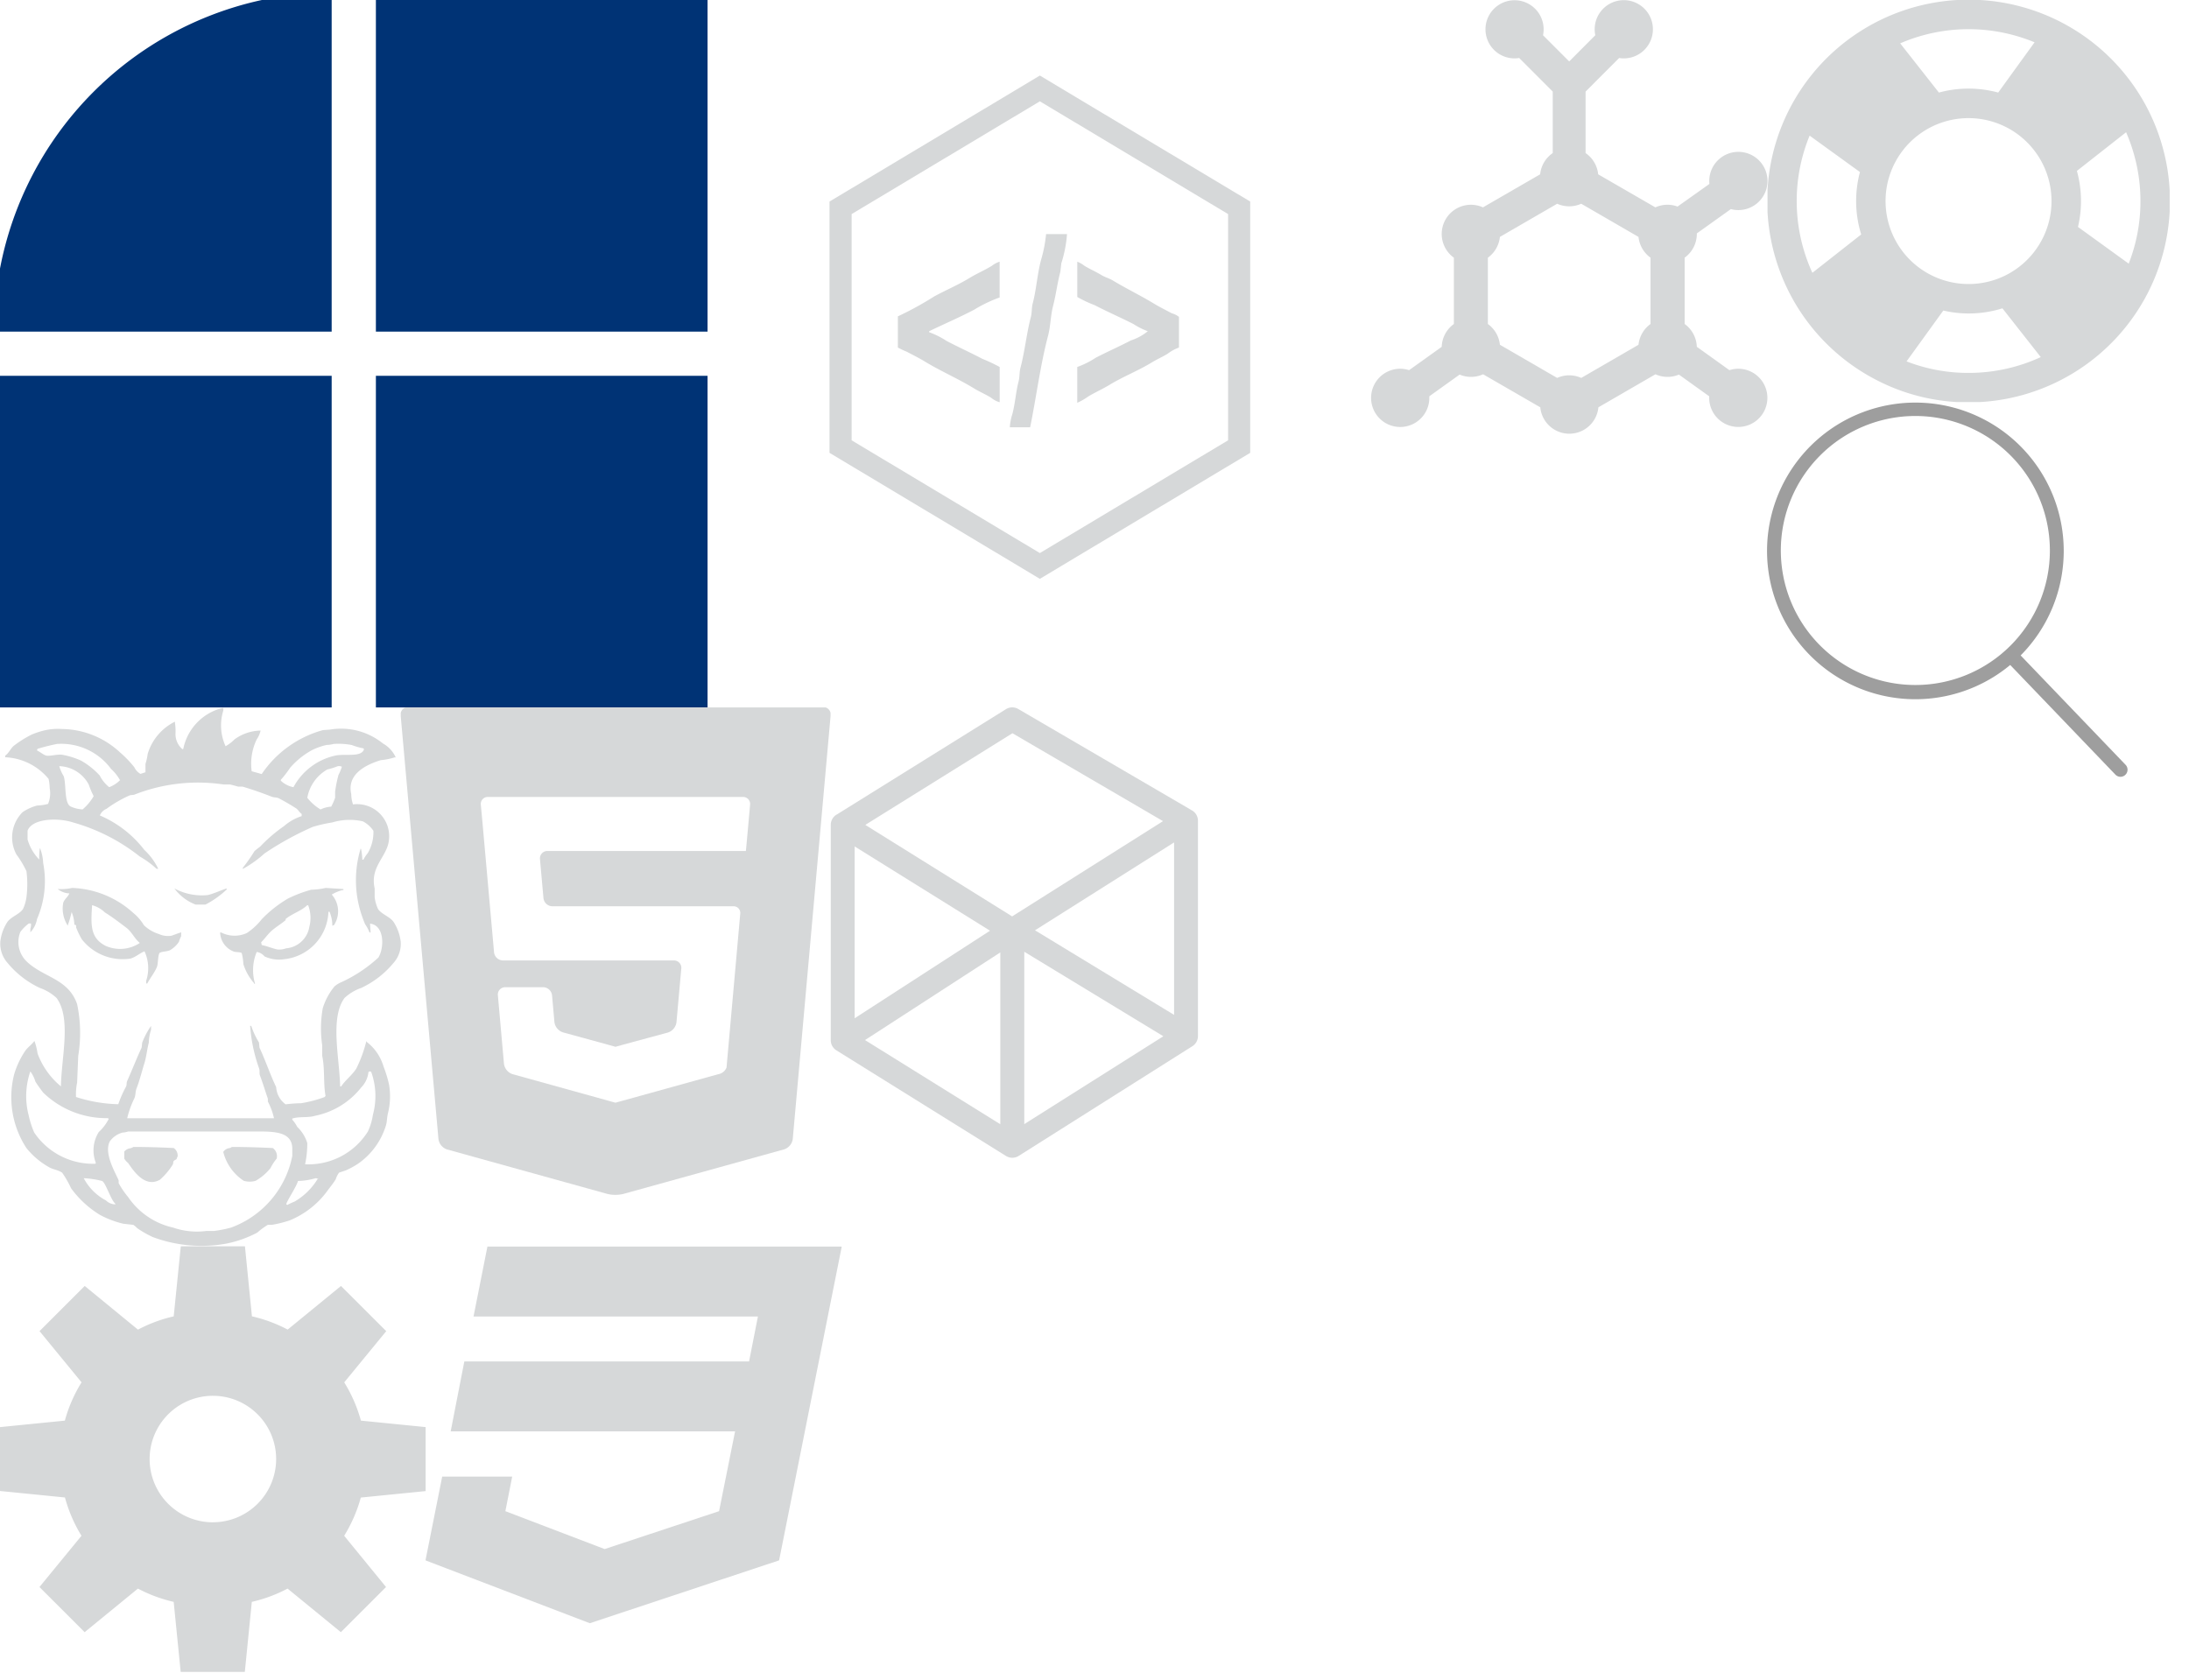 <?xml version="1.0" encoding="utf-8"?><svg width="99" height="76" viewBox="0 0 99 76" xmlns="http://www.w3.org/2000/svg" xmlns:xlink="http://www.w3.org/1999/xlink"><view id="config" viewBox="0 56.375 19.25 19.25"/><svg width="19.25" height="19.25" viewBox="0 0 19.25 19.25" y="56.375"><defs><style>.acls-1{fill:#d6d8d9;fill-rule:evenodd}</style></defs><path class="acls-1" d="M15.568 6.154l1.9-2.316-2.047-2.044-2.411 1.973a6.6 6.6 0 0 0-1.616-.6l-.317-3.173h-2.9l-.321 3.175a6.553 6.553 0 0 0-1.616.6L3.831 1.794 1.788 3.837l1.9 2.316a6.571 6.571 0 0 0-.755 1.732l-2.941.294v2.888l2.945.294a6.631 6.631 0 0 0 .748 1.733l-1.9 2.318 2.043 2.042 2.41-1.971a6.582 6.582 0 0 0 1.617.6l.317 3.172h2.9l.317-3.172a6.582 6.582 0 0 0 1.617-.6l2.41 1.971 2.043-2.042-1.893-2.318a6.634 6.634 0 0 0 .752-1.729l2.946-.294V8.179l-2.941-.294a6.576 6.576 0 0 0-.755-1.731zm-5.942 6.33a2.861 2.861 0 1 1 2.863-2.861 2.862 2.862 0 0 1-2.863 2.86z"/></svg><view id="css" viewBox="19.25 56.375 18.813 17.063"/><svg width="18.813" height="17.063" viewBox="0 0 18.813 17.063" x="19.25" y="56.375"><defs><style>.bcls-1{fill:#d6d8d9;fill-rule:evenodd}</style></defs><path id="bForma_1" data-name="Forma 1" class="bcls-1" d="M8.388 6.482L7.76 9.644h12.862l-.4 2.034H7.344l-.617 3.162h12.862l-.724 3.61-5.175 1.714L9.2 18.45l.309-1.565H6.343l-.756 3.79 7.432 2.843 8.561-2.843 2.833-14.193H8.388z" transform="translate(-5.594 -6.469)"/></svg><view id="enp" viewBox="0 0 32 32"/><svg width="32" height="32" viewBox="0 0 32 32"><defs><style>.ccls-1,.ccls-2{fill:#003375}.ccls-2{fill-rule:evenodd}</style></defs><path id="cProstokąt_2" data-name="Prostokąt 2" class="ccls-1" d="M17 0h15v15H17z"/><path id="cProstokąt_2_kopia" data-name="Prostokąt 2 kopia" class="ccls-1" d="M17 17h15v15H17z"/><path id="cProstokąt_2_kopia_2" data-name="Prostokąt 2 kopia 2" class="ccls-1" d="M0 17h15v15H0z"/><path id="cElipsa_1" data-name="Elipsa 1" class="ccls-2" d="M0 12.147A15.373 15.373 0 0 1 11.843 0H15v15H0v-2.853z"/></svg><view id="faq" viewBox="79.938 0 18.188 18.188"/><svg width="18.188" height="18.188" viewBox="0 0 18.188 18.188" x="79.938"><defs><style>.dcls-1{fill:#d6d8d9;fill-rule:evenodd}</style></defs><path id="dForma_1" data-name="Forma 1" class="dcls-1" d="M24.107 14.5a9.107 9.107 0 1 0-16.966 4.6 9.118 9.118 0 0 0 3.73 3.515 9.008 9.008 0 0 0 4.129.992 9.107 9.107 0 0 0 8.106-4.953 9.132 9.132 0 0 0 1.001-4.154zM7.935 17.746a7.787 7.787 0 0 1-.125-6.205l2.276 1.647a5.1 5.1 0 0 0 .057 2.823l-1.554 1.221zm5.865.311a3.753 3.753 0 0 1-2.311-4.889 3.753 3.753 0 1 1 5 4.778 3.757 3.757 0 0 1-2.689.111zm8.323-6.669a7.79 7.79 0 0 1 .649 3.112 7.7 7.7 0 0 1-.531 2.831l-2.294-1.66a5.091 5.091 0 0 0-.049-2.534l2.012-1.582zM15 6.726a7.81 7.81 0 0 1 2.984.594l-1.645 2.273a5.113 5.113 0 0 0-2.682 0l-1.751-2.226A7.8 7.8 0 0 1 15 6.726zm0 15.548a7.7 7.7 0 0 1-2.806-.521l1.662-2.3a5.093 5.093 0 0 0 2.674-.1l.878 1.117.856 1.089a7.78 7.78 0 0 1-3.264.715z" transform="translate(-5.906 -5.406)"/></svg><view id="grunt" viewBox="0 32 18.125 24.375"/><svg width="18.125" height="24.375" viewBox="0 0 18.125 24.375" y="32"><defs><style>.ecls-1{fill:#d6d8d9;fill-rule:evenodd}</style></defs><path id="enew_vector_shape_done" class="ecls-1" d="M17.724 3.859a1.169 1.169 0 0 1-.176.4 2.536 2.536 0 0 0-.227 1.441l.453.126a4.913 4.913 0 0 1 2.767-1.987l.327-.025a3.012 3.012 0 0 1 2.389.629 1.367 1.367 0 0 1 .579.629h-.05a3.038 3.038 0 0 1-.629.126c-.623.193-1.546.607-1.333 1.534a1.477 1.477 0 0 0 .075.453V7.2a1.452 1.452 0 0 1 1.584 1.84c-.192.636-.8 1.067-.6 1.962v.4a1.845 1.845 0 0 0 .151.528c.162.24.529.342.7.579a2.081 2.081 0 0 1 .327.906 1.293 1.293 0 0 1-.327.956 4.206 4.206 0 0 1-1.458 1.129 2.159 2.159 0 0 0-.755.453c-.667.9-.228 2.714-.2 4h.05c.174-.27.492-.508.679-.8a5.947 5.947 0 0 0 .453-1.232h.025v.025a2.169 2.169 0 0 1 .755 1.107 5.485 5.485 0 0 1 .252.83 3.175 3.175 0 0 1-.05 1.283c-.055.221-.035.381-.1.579a3.266 3.266 0 0 1-1.258 1.71 3.822 3.822 0 0 1-.553.3l-.3.1a.957.957 0 0 0-.151.3c-.118.195-.273.375-.4.553a3.98 3.98 0 0 1-1.685 1.308 5.374 5.374 0 0 1-.8.2h-.187a3.377 3.377 0 0 0-.478.352 5.151 5.151 0 0 1-1.409.5 6.3 6.3 0 0 1-3.32-.3 4.742 4.742 0 0 1-.7-.4 1.13 1.13 0 0 0-.176-.151l-.453-.05a4.356 4.356 0 0 1-1.056-.4 4.52 4.52 0 0 1-1.308-1.207 4.535 4.535 0 0 0-.4-.7c-.181-.13-.43-.146-.611-.26a3.531 3.531 0 0 1-1.006-.855 4.2 4.2 0 0 1-.553-3.345 3.816 3.816 0 0 1 .5-1.056c.111-.155.285-.277.4-.428h.031v.025a3.1 3.1 0 0 1 .126.528 3.486 3.486 0 0 0 1.056 1.484c.017-1.3.482-3.079-.2-4a2.16 2.16 0 0 0-.756-.453 4.2 4.2 0 0 1-1.459-1.132 1.308 1.308 0 0 1-.327-.956 2.035 2.035 0 0 1 .327-.905c.176-.236.542-.338.7-.578a1.845 1.845 0 0 0 .155-.529 4.63 4.63 0 0 0 0-1.182 4.517 4.517 0 0 0-.453-.755 1.619 1.619 0 0 1 .277-1.912 2.162 2.162 0 0 1 .654-.3 2.191 2.191 0 0 0 .5-.075 1.25 1.25 0 0 0 .075-.7 2.42 2.42 0 0 0-.05-.428 2.689 2.689 0 0 0-1.962-.981v-.076c.17-.114.244-.333.4-.453a4.971 4.971 0 0 1 .8-.5 3.815 3.815 0 0 1 .629-.2 2.742 2.742 0 0 1 .729-.05A3.924 3.924 0 0 1 11.36 4.84a5.03 5.03 0 0 1 .654.679.662.662 0 0 0 .277.3l.226-.075v-.376a2.565 2.565 0 0 0 .1-.453 2.391 2.391 0 0 1 1.233-1.459v.05a2.389 2.389 0 0 1 .025.478.9.9 0 0 0 .327.729v-.024h.025a2.39 2.39 0 0 1 1.811-1.861v.125a2.26 2.26 0 0 0 .1 1.61.086.086 0 0 0 .05-.025 1.658 1.658 0 0 0 .352-.277 2.059 2.059 0 0 1 1.184-.402zm-9.181.6a9.006 9.006 0 0 0-.905.226.128.128 0 0 0-.025.075c.133.06.276.185.4.226.161.052.558-.081.78-.025a3.661 3.661 0 0 1 .8.252 3.435 3.435 0 0 1 .855.679 1.614 1.614 0 0 0 .428.528 1.376 1.376 0 0 0 .5-.327h-.016a2.014 2.014 0 0 0-.4-.5 2.8 2.8 0 0 0-2.417-1.13zm12.5 0a1.263 1.263 0 0 1-.327.05 2.813 2.813 0 0 0-.7.252 3.606 3.606 0 0 0-.956.78 4.613 4.613 0 0 1-.428.553.086.086 0 0 0 .025.05 1.15 1.15 0 0 0 .553.277 2.834 2.834 0 0 1 1.912-1.434c.435-.089 1.186.1 1.283-.3h-.028v-.023a2.906 2.906 0 0 1-.528-.151 3.23 3.23 0 0 0-.805-.05zM8.618 5.469a1.858 1.858 0 0 0 .2.453c.126.37.01 1.243.328 1.378a1.486 1.486 0 0 0 .528.126 2.3 2.3 0 0 0 .5-.6 3.9 3.9 0 0 1-.223-.526 1.564 1.564 0 0 0-1.333-.831zm12.6 0a3.544 3.544 0 0 1-.478.151 1.846 1.846 0 0 0-.904 1.28 2.2 2.2 0 0 0 .6.528 1.265 1.265 0 0 1 .482-.128 3 3 0 0 0 .176-.4v-.274a5.713 5.713 0 0 1 .151-.755 2.408 2.408 0 0 0 .155-.377.333.333 0 0 0-.18-.025zM7.713 9.694a2.7 2.7 0 0 1 .025-.5h.025v.022a2 2 0 0 1 .126.629 4.3 4.3 0 0 1-.277 2.54 1.167 1.167 0 0 1-.3.6v-.172a.466.466 0 0 0 .025-.226h-.1a1.96 1.96 0 0 0-.377.377 1.224 1.224 0 0 0 .252 1.308c.762.762 1.909.785 2.314 1.962a6.323 6.323 0 0 1 .05 2.339l-.05 1.207a2.673 2.673 0 0 0-.05.654 6.683 6.683 0 0 0 1.912.327 5.08 5.08 0 0 1 .352-.8c.042-.094.008-.158.05-.252.219-.486.429-1.031.654-1.509l.025-.226a3.579 3.579 0 0 1 .4-.755v.176a2.019 2.019 0 0 0-.1.579c-.079.287-.105.625-.2.931-.113.359-.218.791-.352 1.132-.065.165-.035.288-.1.453a4.3 4.3 0 0 0-.327.906h6.64a2.991 2.991 0 0 0-.277-.755v-.131c-.113-.32-.228-.708-.352-1.031-.05-.132 0-.22-.05-.352a7.167 7.167 0 0 1-.4-1.912h.049a3.554 3.554 0 0 0 .352.755l.021.23c.267.567.479 1.212.755 1.786a1.041 1.041 0 0 0 .428.78 6.221 6.221 0 0 1 .7-.05 5.733 5.733 0 0 0 1.056-.277c.022-.019.028-.032.05-.05-.106-.567-.026-1.233-.151-1.811V18.1a5.2 5.2 0 0 1 .025-1.685 2.909 2.909 0 0 1 .528-.981 1.179 1.179 0 0 1 .327-.2 6.455 6.455 0 0 0 1.66-1.107c.277-.457.273-1.466-.377-1.534l.025.4h-.05a1.654 1.654 0 0 0-.2-.377 5.887 5.887 0 0 1-.2-.553 4.919 4.919 0 0 1 0-2.867.09.09 0 0 1 .025.05 2.812 2.812 0 0 1 .05.453h.05a1.593 1.593 0 0 1 .2-.3 1.878 1.878 0 0 0 .252-1.006 1.3 1.3 0 0 0-.478-.428 2.716 2.716 0 0 0-1.383.05 6.729 6.729 0 0 0-.88.2A13.825 13.825 0 0 0 17.9 9.418a5.071 5.071 0 0 1-.981.7v-.05a7.578 7.578 0 0 0 .528-.755 3.094 3.094 0 0 1 .252-.2 6.935 6.935 0 0 1 1.082-.931 2.3 2.3 0 0 1 .8-.453v-.1c-.1-.064-.157-.192-.252-.252a9.688 9.688 0 0 0-.78-.453c-.11-.055-.2-.024-.327-.075a16.621 16.621 0 0 0-1.308-.453h-.2a11.426 11.426 0 0 0-.377-.1h-.3a7.841 7.841 0 0 0-4 .453c-.1.042-.151.007-.252.05a5.5 5.5 0 0 0-1.031.6.551.551 0 0 0-.3.3 5.016 5.016 0 0 1 2.012 1.559 2.812 2.812 0 0 1 .629.855h-.075a4.106 4.106 0 0 0-.755-.553 8.6 8.6 0 0 0-3.043-1.551c-.677-.215-1.822-.179-2.037.377v.4a2.152 2.152 0 0 0 .528.908zM9.2 10.977a4.336 4.336 0 0 1 2.767 1.132 2.108 2.108 0 0 1 .478.553 1.7 1.7 0 0 0 .679.4.981.981 0 0 0 .579.075c.123-.044.3-.113.428-.151v.176a1.311 1.311 0 0 0-.1.252 1.235 1.235 0 0 1-.4.377c-.124.067-.364.055-.478.126-.086.146-.053.488-.126.654-.115.265-.3.482-.428.729h-.05v-.122a1.822 1.822 0 0 0-.075-1.333c-.226.089-.384.251-.629.327a2.34 2.34 0 0 1-2.213-.88 3.966 3.966 0 0 1-.252-.528v-.1l-.08-.027a1.564 1.564 0 0 0-.126-.578v.025a5.316 5.316 0 0 1-.176.6l-.025-.05a1.408 1.408 0 0 1-.176-.981c.057-.177.217-.269.277-.428a.889.889 0 0 1-.528-.2 2.285 2.285 0 0 0 .654-.048zm11.47 0l.8.05v.05h-.05a1.8 1.8 0 0 0-.478.2 1.142 1.142 0 0 1 .1 1.383l-.075.025a1.567 1.567 0 0 0-.126-.629h-.05a2.235 2.235 0 0 1-1.986 2.144 1.563 1.563 0 0 1-.905-.126.55.55 0 0 0-.352-.2 2.131 2.131 0 0 0-.075 1.434h-.05v-.03a2.368 2.368 0 0 1-.478-.855 2.491 2.491 0 0 0-.075-.5c-.1-.061-.268-.026-.377-.075a.956.956 0 0 1-.6-.855h.05a1.334 1.334 0 0 0 1.157.025 2.9 2.9 0 0 0 .679-.629 5.578 5.578 0 0 1 1.182-.931 5.9 5.9 0 0 1 1.056-.4 3.224 3.224 0 0 0 .649-.081zM13.825 11a2.616 2.616 0 0 0 1.509.3c.313-.076.584-.216.855-.3v.05a4.217 4.217 0 0 1-.956.679h-.452a2.157 2.157 0 0 1-.956-.729zm-3.722.755c-.057.884-.092 1.476.6 1.836a1.606 1.606 0 0 0 1.56-.126c-.232-.179-.365-.5-.6-.679-.326-.246-.627-.48-.981-.7a1.325 1.325 0 0 0-.582-.329zm9.734 0c-.271.266-.69.383-.981.629v.05c-.214.181-.45.315-.654.5-.164.151-.294.346-.453.5l.025.126c.226.043.461.146.7.2a.863.863 0 0 0 .4-.05 1.165 1.165 0 0 0 1.056-.981 1.6 1.6 0 0 0-.05-.956.091.091 0 0 0-.044-.016zM7.31 19.277a3.43 3.43 0 0 0-.075 1.987 4.038 4.038 0 0 0 .252.78 3.208 3.208 0 0 0 2.767 1.409v-.025h.025a1.559 1.559 0 0 1 .126-1.409 2.061 2.061 0 0 0 .453-.6h-.026v-.029a4.1 4.1 0 0 1-2.943-1.157c-.121-.162-.248-.331-.352-.5a1.43 1.43 0 0 0-.227-.456zm12.425 4.2a3.168 3.168 0 0 0 2.842-1.484 2.706 2.706 0 0 0 .226-.755 3.224 3.224 0 0 0-.076-1.937.127.127 0 0 0-.075-.025.091.091 0 0 1-.05.025 1.164 1.164 0 0 1-.327.7 3.543 3.543 0 0 1-2.088 1.283c-.319.1-.716.022-1.031.126v.05a1.454 1.454 0 0 1 .226.327 1.7 1.7 0 0 1 .453.729 4.478 4.478 0 0 1-.099.962zm-8-1.484a.9.9 0 0 1-.252.05 1.032 1.032 0 0 0-.579.4c-.28.543.26 1.423.4 1.761v.126a3.845 3.845 0 0 0 .428.629 3.343 3.343 0 0 0 2.037 1.383 3.291 3.291 0 0 0 1.509.151h.352a5.568 5.568 0 0 0 .755-.151 4.34 4.34 0 0 0 2.772-3.242v-.326c0-.8-.872-.78-1.685-.78h-5.735zm.226.7c.613 0 1.3.022 1.836.05a.421.421 0 0 1 .176.377.578.578 0 0 0-.05.126 1.292 1.292 0 0 0-.126.076c-.038.062-.013.113-.05.176a3.06 3.06 0 0 1-.578.679c-.679.386-1.2-.414-1.434-.754a.792.792 0 0 1-.176-.2V22.9a.453.453 0 0 1 .3-.151c.026-.017.083-.034.105-.049zm4.452 0c.622 0 1.316.023 1.861.05a.449.449 0 0 1 .176.478 2.26 2.26 0 0 0-.277.427 2.342 2.342 0 0 1-.679.579.99.99 0 0 1-.528 0 2.2 2.2 0 0 1-.931-1.308.393.393 0 0 1 .3-.176c.025-.012.065-.027.081-.043zm-6.688 1.414a2.407 2.407 0 0 0 1.006 1.006.606.606 0 0 0 .4.176h.025v-.025c-.213-.18-.43-.943-.6-1.031a4.2 4.2 0 0 0-.831-.126zm10.489 0a3.135 3.135 0 0 1-.8.126c-.064.258-.538.957-.528 1.056a.091.091 0 0 0 .05.025 3.574 3.574 0 0 1 .327-.151 2.975 2.975 0 0 0 1.031-1.006h.025c.025-.025-.025-.025-.025-.025a.128.128 0 0 0-.08-.025z" transform="translate(-5.938 -2.813)"/></svg><view id="html" viewBox="18.125 32 19.438 22.063"/><svg width="19.438" height="22.063" viewBox="0 0 19.438 22.063" x="18.125" y="32"><defs><style>.fcls-1{fill:#d6d8d9;fill-rule:evenodd}</style></defs><path class="fcls-1" d="M.331-.016a.332.332 0 0 0-.336.367l1.71 19.176a.574.574 0 0 0 .388.466l7.257 2.014a1.574 1.574 0 0 0 .711 0l7.279-2.018a.574.574 0 0 0 .388-.466L19.442.35a.332.332 0 0 0-.336-.367H.331zm15.469 4.4l-.062.695-.045.5-.058.641c-.014.15-.026.274-.029.274H6.632a.332.332 0 0 0-.336.367l.158 1.766a.412.412 0 0 0 .4.367h8.2a.3.3 0 0 1 .3.328l-.062.7-.508 5.695-.051.573a.493.493 0 0 1-.374.3l-4.288 1.189-.361.1s-.165-.043-.361-.1l-4.293-1.191a.573.573 0 0 1-.388-.466l-.276-3.1a.332.332 0 0 1 .336-.367h1.714a.412.412 0 0 1 .4.367l.108 1.214a.569.569 0 0 0 .389.463l2.013.551.358.1.358-.1 2.012-.544a.569.569 0 0 0 .389-.463l.218-2.432a.332.332 0 0 0-.336-.367H4.619a.412.412 0 0 1-.4-.367l-.535-6-.065-.695a.316.316 0 0 1 .344-.332h11.5a.316.316 0 0 1 .337.332z"/></svg><view id="intro" viewBox="62 0 17.938 19.625"/><svg width="17.938" height="19.625" viewBox="0 0 17.938 19.625" x="62"><defs><style>.gcls-1{fill:#d6d8d9;fill-rule:evenodd}</style></defs><path id="gForma_1" data-name="Forma 1" class="gcls-1" d="M23.145 21.868a1.3 1.3 0 0 0-.4.064l-1.474-1.057a1.325 1.325 0 0 0-.55-1.032v-3a1.326 1.326 0 0 0 .551-1.073v-.024l1.54-1.1a1.3 1.3 0 0 0 .338.045 1.317 1.317 0 1 0-1.316-1.317 1.293 1.293 0 0 0 .007.134L20.4 14.532a1.3 1.3 0 0 0-.457-.083 1.319 1.319 0 0 0-.546.119l-2.587-1.495a1.321 1.321 0 0 0-.569-.961V9.331l1.517-1.519a1.317 1.317 0 1 0-1.078-1.03L15.5 7.967l-1.184-1.185a1.315 1.315 0 1 0-1.288 1.047 1.3 1.3 0 0 0 .21-.018l1.517 1.519v2.782a1.322 1.322 0 0 0-.569.961L11.6 14.568a1.321 1.321 0 0 0-1.316 2.276v3a1.326 1.326 0 0 0-.55 1.032l-1.476 1.056a1.3 1.3 0 0 0-.4-.064 1.317 1.317 0 1 0 1.316 1.317v-.072l1.37-.981a1.33 1.33 0 0 0 1.062-.014l2.586 1.494a1.32 1.32 0 0 0 2.628 0l2.58-1.494a1.33 1.33 0 0 0 1.062.014l1.369.981v.072a1.316 1.316 0 1 0 1.314-1.317zm-3.967-5.024v3a1.328 1.328 0 0 0-.544.939l-2.59 1.5a1.318 1.318 0 0 0-1.088 0l-2.59-1.5a1.327 1.327 0 0 0-.544-.939v-3a1.329 1.329 0 0 0 .544-.94l2.59-1.5a1.333 1.333 0 0 0 1.088 0l2.59 1.5a1.328 1.328 0 0 0 .544.94z" transform="translate(-6.531 -5.188)"/></svg><view id="javascript" viewBox="32 0 30 30"/><svg width="30" height="30" viewBox="0 0 30 30" x="32"><defs><style>.hcls-1,.hcls-2{fill-rule:evenodd}.hcls-1{stroke:#d6d8d9;stroke-width:1px;fill:none}.hcls-2{fill:#d6d8d9}</style></defs><path id="hWielokąt_1" data-name="Wielokąt 1" class="hcls-1" d="M15.029 4l9.013 5.4v10.8l-9.013 5.4-9.013-5.4V9.4z"/><path id="hnew_vector_shape_done" class="hcls-2" d="M15.31 10.59h.947A5.7 5.7 0 0 1 16 11.908l-.046.393c-.13.481-.2 1.044-.324 1.525-.121.46-.11.9-.231 1.364-.351 1.335-.529 2.765-.809 4.136h-.92a2.492 2.492 0 0 1 .116-.6c.129-.492.156-.994.277-1.456.061-.234.031-.413.092-.647.191-.723.273-1.542.462-2.265.061-.234.031-.413.092-.647.162-.62.2-1.295.37-1.941a6.234 6.234 0 0 0 .231-1.18zm-2.1 1.248v1.618a6.155 6.155 0 0 0-1.155.555c-.669.35-1.361.646-2.033.971v.046a3.656 3.656 0 0 1 .786.393c.538.282 1.09.532 1.618.809a7.665 7.665 0 0 1 .786.37v1.595a1.044 1.044 0 0 1-.393-.208c-.252-.154-.521-.268-.763-.416-.715-.438-1.489-.771-2.2-1.2-.277-.171-.578-.319-.856-.466a3.362 3.362 0 0 1-.393-.185v-1.41a14.738 14.738 0 0 0 1.641-.9c.535-.291 1.076-.517 1.595-.832.324-.2.682-.351 1.017-.555a1.066 1.066 0 0 1 .347-.185zm3.512 0a1.211 1.211 0 0 1 .323.185c.252.154.521.269.763.416.174.106.357.148.531.254.6.363 1.253.677 1.849 1.04.263.16.549.3.809.439a.891.891 0 0 1 .323.162v1.387a1.876 1.876 0 0 0-.51.279c-.238.145-.489.254-.716.393-.623.381-1.294.637-1.918 1.017-.309.188-.65.337-.971.532a2.562 2.562 0 0 1-.485.277V16.6a3.924 3.924 0 0 0 .832-.416c.534-.277 1.074-.514 1.595-.786a2.314 2.314 0 0 0 .763-.416 3.084 3.084 0 0 1-.647-.324c-.589-.3-1.184-.556-1.756-.855a5.363 5.363 0 0 1-.786-.37v-1.595z"/></svg><view id="modules" viewBox="37.563 32 16.625 20.375"/><svg width="16.625" height="20.375" viewBox="0 0 16.625 20.375" x="37.563" y="32"><defs><style>.icls-1{fill:#d6d8d9;fill-rule:evenodd}</style></defs><path id="iForma_1" data-name="Forma 1" class="icls-1" d="M22.524 9.371l-.016-.007-.03-.02-7.8-4.554a.542.542 0 0 0-.559.008L6.505 9.541l-.024.017h-.006a.541.541 0 0 0-.278.473v9.74a.54.54 0 0 0 .255.459l7.668 4.776a.542.542 0 0 0 .575 0l7.857-4.964a.541.541 0 0 0 .252-.457V9.844a.54.54 0 0 0-.28-.473zM13.4 14.818l-6.122 3.961v-7.772zm1.549.952l6.29 3.823-6.29 3.974v-7.8zm.485-.97l6.29-3.975v7.8zm5.723-4.977l.067.039-6.824 4.309-6.64-4.138.074-.047 6.58-4.1zM7.746 19.765l6.119-3.965v7.772z" transform="translate(-6.188 -4.719)"/></svg><view id="search" viewBox="79.938 18.188 16.281 16.938"/><svg width="16.281" height="16.938" viewBox="0 0 16.281 16.938" x="79.938" y="18.188"><defs><style>.jcls-1{fill:#9e9e9e;fill-rule:evenodd}</style></defs><path id="jForma_1" data-name="Forma 1" class="jcls-1" d="M23.507 22.438l-4.746-4.948a6.709 6.709 0 1 0-.472.432l4.757 4.96a.318.318 0 0 0 .451.009.321.321 0 0 0 .01-.453zm-9.492-3.61a6.084 6.084 0 1 1 6.068-6.084 6.083 6.083 0 0 1-6.069 6.084z" transform="translate(-7.313 -6.031)"/></svg></svg>